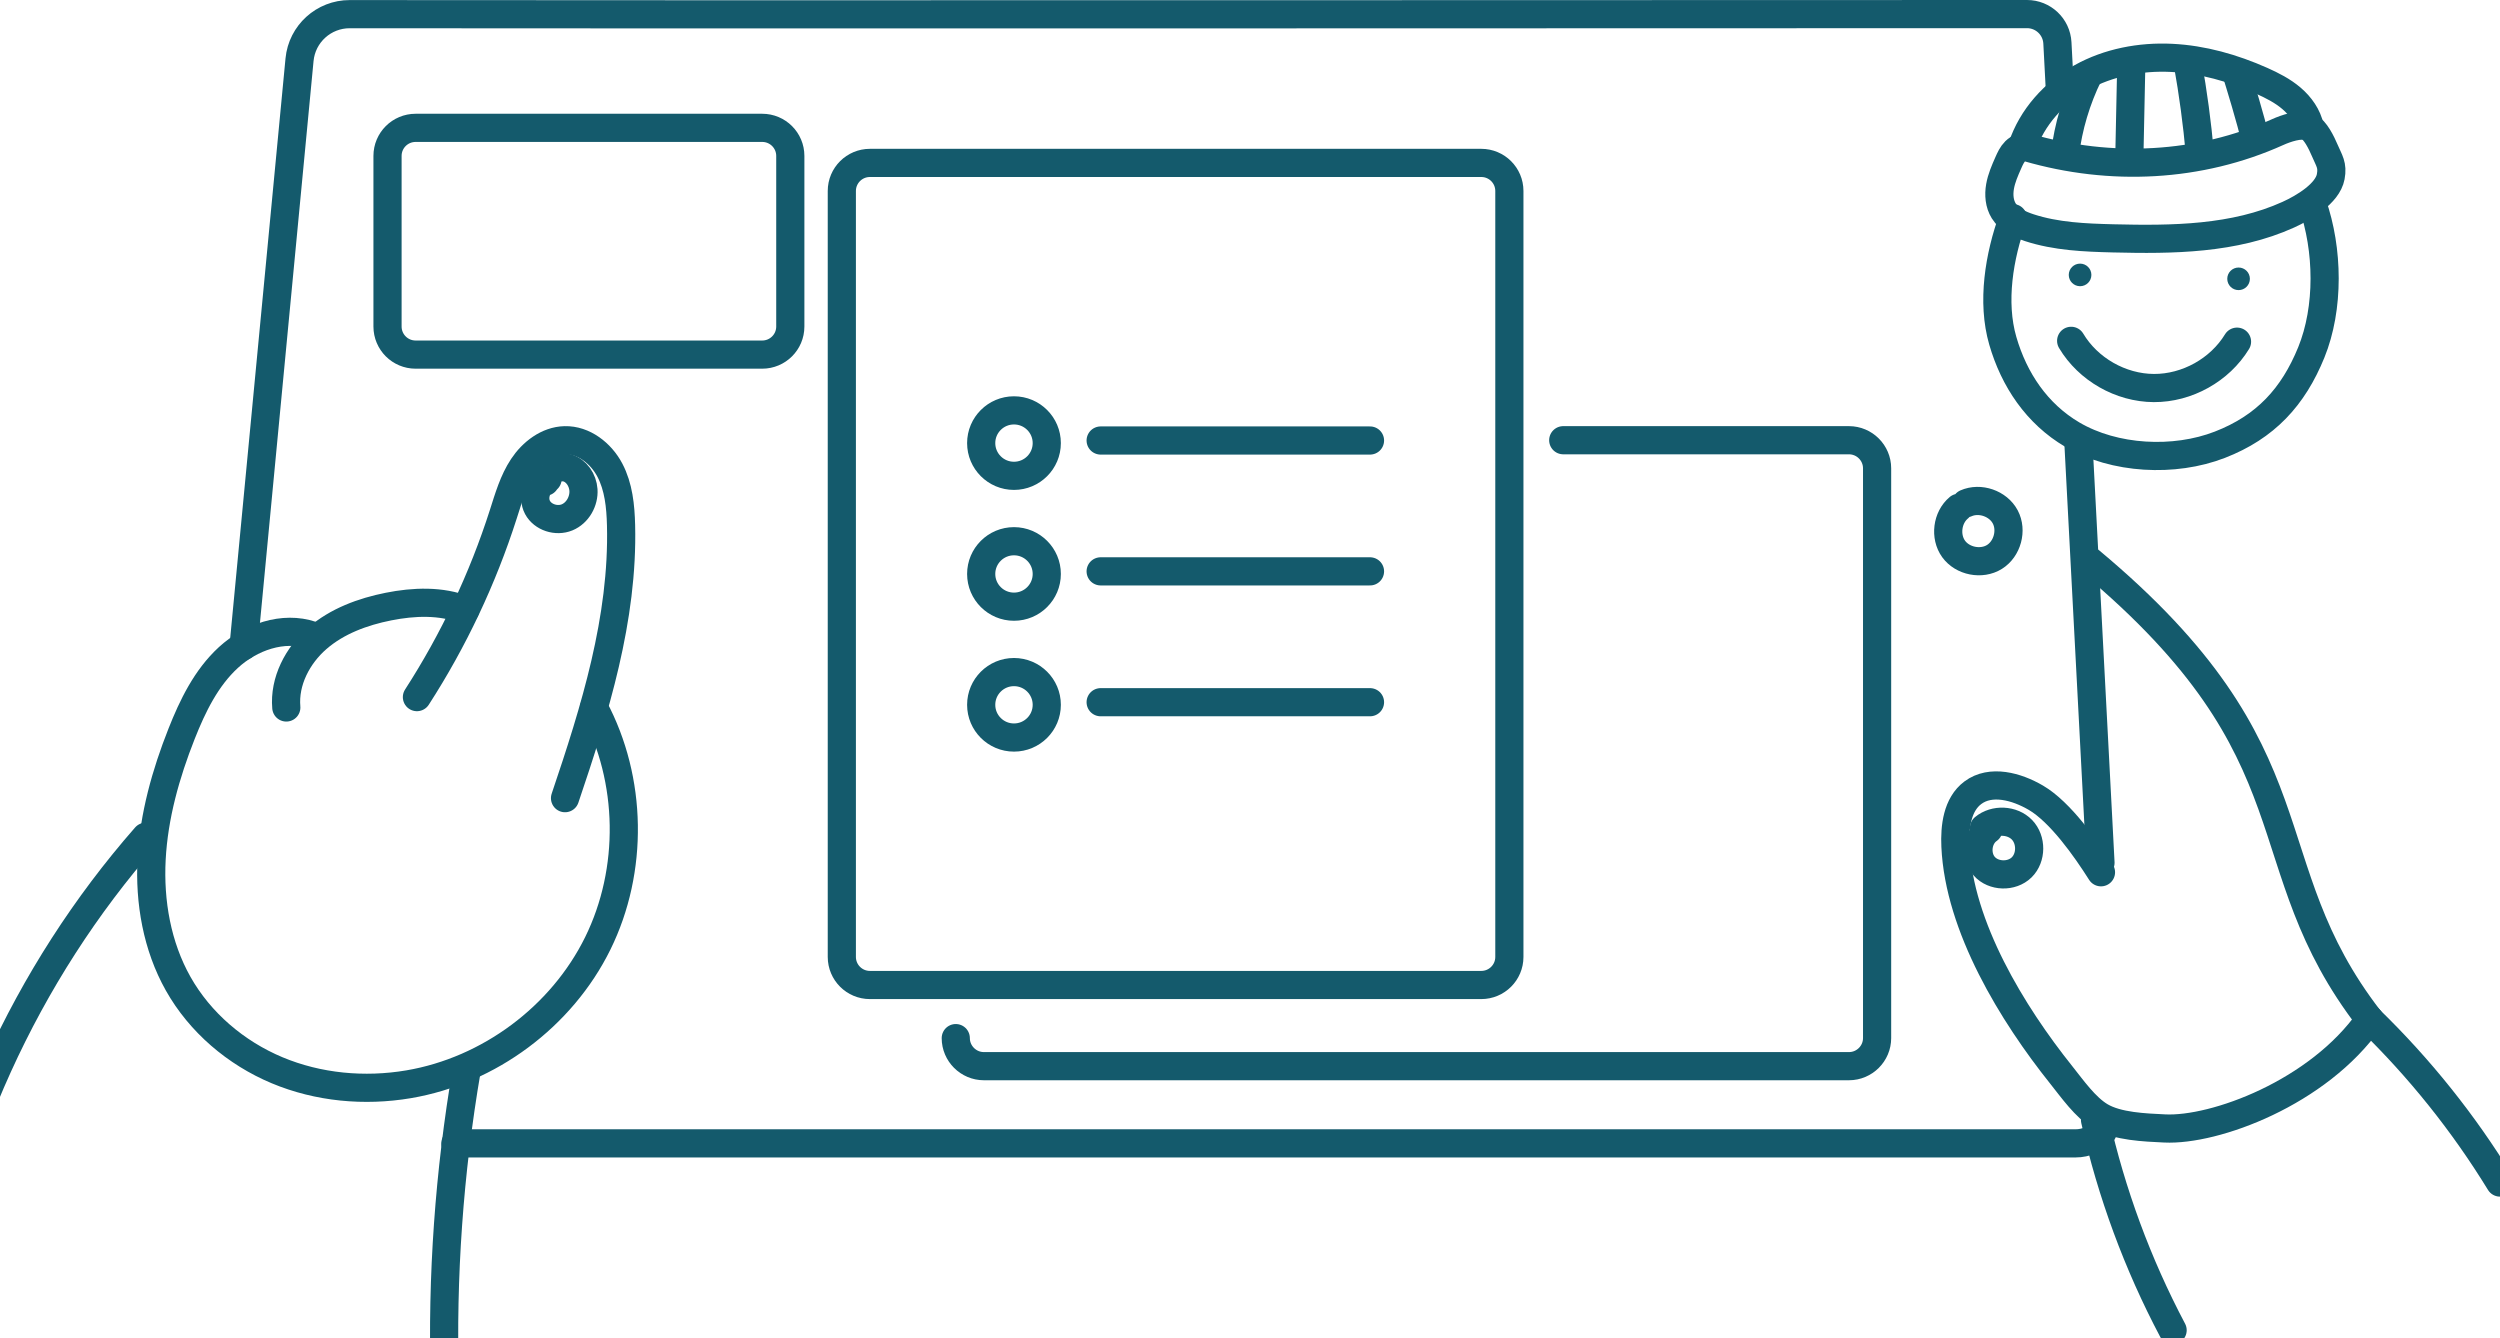 <svg width="355" height="190" viewBox="0 0 355 190" fill="none" xmlns="http://www.w3.org/2000/svg">
<path d="M64.666 162.359H294.715C296.25 162.359 297.628 161.716 298.603 160.692" stroke="#145A6C" stroke-width="4" stroke-miterlimit="10" stroke-linecap="round"/>
<path d="M292.53 13.296L292.151 6.091C292.031 3.797 290.133 1.999 287.831 2C258.879 2.011 85.534 2.07 49.667 2.01C45.974 2.003 42.885 4.804 42.534 8.475L34.591 91.728" stroke="#145A6C" stroke-width="4" stroke-miterlimit="10" stroke-linecap="round"/>
<path d="M298.269 122.51L295.15 63.154" stroke="#145A6C" stroke-width="4" stroke-miterlimit="10" stroke-linecap="round"/>
<path d="M278.15 72.105C276.487 73.49 276.146 76.199 277.414 77.951C278.682 79.703 281.367 80.231 283.206 79.09C285.045 77.948 285.759 75.312 284.746 73.402C283.733 71.491 281.147 70.598 279.168 71.474" stroke="#145A6C" stroke-width="4" stroke-miterlimit="10" stroke-linecap="round"/>
<path d="M336.478 144.769C329.188 155.189 314.471 160.59 307.388 160.241C304.565 160.102 300.697 159.97 298.256 158.523C296.11 157.251 294.241 154.574 292.712 152.66C285.76 143.961 278.194 131.618 277.673 120.172C277.546 117.398 277.919 114.233 280.147 112.568C282.689 110.667 286.354 111.675 289.094 113.278C292.569 115.309 296.191 120.464 298.34 123.863" stroke="#145A6C" stroke-width="4" stroke-miterlimit="10" stroke-linecap="round"/>
<path d="M296.814 79.694C329.853 107.279 319.21 122.427 336.478 144.769" stroke="#145A6C" stroke-width="4" stroke-miterlimit="10" stroke-linecap="round"/>
<path d="M282.368 117.792C280.743 118.921 280.458 121.526 281.768 123.008C283.077 124.489 285.66 124.554 287.073 123.17C288.486 121.787 288.493 119.25 287.119 117.827C285.745 116.405 283.246 116.3 281.728 117.568" stroke="#145A6C" stroke-width="4" stroke-miterlimit="10" stroke-linecap="round"/>
<path d="M297.494 159.039C299.821 169.419 303.536 179.488 308.511 188.894" stroke="#145A6C" stroke-width="4" stroke-miterlimit="10" stroke-linecap="round"/>
<path d="M336.478 144.768C343.586 151.677 349.824 159.475 355 167.923" stroke="#145A6C" stroke-width="4" stroke-miterlimit="10" stroke-linecap="round"/>
<path d="M59.203 98.99C64.411 90.918 68.548 82.157 71.473 73.011C72.216 70.69 72.898 68.305 74.245 66.273C75.592 64.242 77.756 62.578 80.197 62.514C82.892 62.443 85.338 64.366 86.594 66.747C87.851 69.128 88.122 71.897 88.189 74.587C88.518 87.84 84.486 100.78 80.234 113.34" stroke="#145A6C" stroke-width="4" stroke-miterlimit="10" stroke-linecap="round"/>
<path d="M44.251 90.207C40.194 88.84 35.579 90.475 32.428 93.371C29.279 96.267 27.35 100.236 25.779 104.212C23.532 109.899 21.853 115.866 21.529 121.97C21.206 128.074 22.294 134.341 25.292 139.671C28.399 145.193 33.49 149.523 39.342 151.974C45.193 154.425 51.763 155.028 58.019 153.967C69.457 152.029 79.767 144.35 84.884 133.959C90.001 123.567 89.794 110.728 84.345 100.507" stroke="#145A6C" stroke-width="4" stroke-miterlimit="10" stroke-linecap="round"/>
<path d="M40.655 100.462C40.335 96.753 42.242 93.083 45.059 90.643C47.875 88.202 51.501 86.864 55.158 86.135C58.773 85.415 62.625 85.263 66.054 86.613" stroke="#145A6C" stroke-width="4" stroke-miterlimit="10" stroke-linecap="round"/>
<path d="M-11 188.582C-7.57 162.907 3.602 138.313 20.691 118.817" stroke="#145A6C" stroke-width="4" stroke-miterlimit="10" stroke-linecap="round"/>
<path d="M63.153 196C62.736 181.256 63.781 166.472 66.269 151.933" stroke="#145A6C" stroke-width="4" stroke-miterlimit="10" stroke-linecap="round"/>
<path d="M77.757 68.01C76.242 68.581 75.562 70.624 76.323 72.05C77.084 73.477 79.023 74.082 80.52 73.467C82.017 72.852 82.957 71.18 82.85 69.567C82.758 68.178 81.852 66.794 80.506 66.429C79.159 66.063 77.523 67.014 77.422 68.403" stroke="#145A6C" stroke-width="4" stroke-miterlimit="10" stroke-linecap="round"/>
<path d="M210.339 23.133H123.53C121.326 23.133 119.539 24.917 119.539 27.117V135.886C119.539 138.086 121.326 139.87 123.53 139.87H210.339C212.543 139.87 214.33 138.086 214.33 135.886V27.117C214.33 24.917 212.543 23.133 210.339 23.133Z" stroke="#145A6C" stroke-width="4" stroke-miterlimit="10" stroke-linecap="round"/>
<path d="M221.979 62.512H262.556C264.752 62.512 266.548 64.305 266.548 66.496V147.412C266.548 149.603 264.752 151.396 262.556 151.396H139.712C137.516 151.396 135.72 149.603 135.72 147.412" stroke="#145A6C" stroke-width="4" stroke-miterlimit="10" stroke-linecap="round"/>
<path d="M143.985 67.568C146.557 67.568 148.642 65.487 148.642 62.92C148.642 60.354 146.557 58.273 143.985 58.273C141.414 58.273 139.329 60.354 139.329 62.92C139.329 65.487 141.414 67.568 143.985 67.568Z" stroke="#145A6C" stroke-width="4" stroke-miterlimit="10" stroke-linecap="round"/>
<path d="M156.292 62.552H194.54" stroke="#145A6C" stroke-width="4" stroke-miterlimit="10" stroke-linecap="round"/>
<path d="M143.985 86.149C146.557 86.149 148.642 84.068 148.642 81.501C148.642 78.935 146.557 76.854 143.985 76.854C141.414 76.854 139.329 78.935 139.329 81.501C139.329 84.068 141.414 86.149 143.985 86.149Z" stroke="#145A6C" stroke-width="4" stroke-miterlimit="10" stroke-linecap="round"/>
<path d="M156.292 81.133H194.54" stroke="#145A6C" stroke-width="4" stroke-miterlimit="10" stroke-linecap="round"/>
<path d="M143.985 104.73C146.557 104.73 148.642 102.65 148.642 100.083C148.642 97.516 146.557 95.435 143.985 95.435C141.414 95.435 139.329 97.516 139.329 100.083C139.329 102.65 141.414 104.73 143.985 104.73Z" stroke="#145A6C" stroke-width="4" stroke-miterlimit="10" stroke-linecap="round"/>
<path d="M156.292 99.714H194.54" stroke="#145A6C" stroke-width="4" stroke-miterlimit="10" stroke-linecap="round"/>
<path d="M108.232 18.154H59.02C56.815 18.154 55.028 19.937 55.028 22.137V46.37C55.028 48.57 56.815 50.354 59.02 50.354H108.232C110.436 50.354 112.223 48.57 112.223 46.37V22.137C112.223 19.937 110.436 18.154 108.232 18.154Z" stroke="#145A6C" stroke-width="4" stroke-miterlimit="10" stroke-linecap="round"/>
<path d="M294.104 48.398C296.515 52.441 301.132 55.077 305.847 55.101C310.562 55.125 315.206 52.536 317.657 48.517" stroke="#145A6C" stroke-width="4" stroke-miterlimit="10" stroke-linecap="round"/>
<path d="M285.837 30.974C283.876 36.382 282.799 42.877 284.398 48.398C285.997 53.918 289.234 58.756 294.267 61.718C300.24 65.232 308.739 65.67 315.219 63.154C321.699 60.638 325.624 56.377 328.2 50.051C330.776 43.724 330.624 35.422 328.375 28.978" stroke="#145A6C" stroke-width="4" stroke-miterlimit="10" stroke-linecap="round"/>
<path d="M287.939 20.957C287.33 20.738 286.631 21.012 286.17 21.466C285.71 21.921 285.438 22.527 285.177 23.119C284.695 24.209 284.21 25.313 284.006 26.487C283.801 27.66 283.902 28.93 284.53 29.943C285.305 31.195 286.742 31.868 288.143 32.327C291.964 33.58 296.047 33.746 300.069 33.847C308.509 34.059 317.258 33.971 324.945 30.485C327.157 29.482 330.523 27.473 330.963 25.088C331.268 23.43 330.759 22.869 330.098 21.318C329.677 20.331 328.771 18.421 327.784 17.996C326.662 17.514 324.554 18.249 323.44 18.752C312.306 23.777 299.675 24.359 287.939 20.957Z" stroke="#145A6C" stroke-width="4" stroke-miterlimit="10" stroke-linecap="round"/>
<path d="M287.142 20.856C288.529 16.662 291.692 13.157 295.556 11.005C299.419 8.853 303.937 8.004 308.356 8.217C312.776 8.43 317.104 9.669 321.145 11.467C322.653 12.139 324.143 12.899 325.397 13.972C326.651 15.045 327.663 16.463 327.994 18.078" stroke="#145A6C" stroke-width="4" stroke-miterlimit="10" stroke-linecap="round"/>
<path d="M293.217 21.919C293.699 17.991 294.842 14.144 296.585 10.589" stroke="#145A6C" stroke-width="4" stroke-miterlimit="10" stroke-linecap="round"/>
<path d="M302.356 22.803C302.453 18.155 302.55 13.508 302.647 8.861" stroke="#145A6C" stroke-width="4" stroke-miterlimit="10" stroke-linecap="round"/>
<path d="M312.385 21.845C311.999 17.517 311.42 13.207 310.652 8.93" stroke="#145A6C" stroke-width="4" stroke-miterlimit="10" stroke-linecap="round"/>
<path d="M295.371 40.642C296.258 40.642 296.977 39.924 296.977 39.038C296.977 38.153 296.258 37.435 295.371 37.435C294.484 37.435 293.764 38.153 293.764 39.038C293.764 39.924 294.484 40.642 295.371 40.642Z" fill="#145A6C"/>
<path d="M317.878 41.196C318.765 41.196 319.484 40.478 319.484 39.593C319.484 38.707 318.765 37.989 317.878 37.989C316.991 37.989 316.271 38.707 316.271 39.593C316.271 40.478 316.991 41.196 317.878 41.196Z" fill="#145A6C"/>
<path d="M317.352 9.666C318.076 11.957 319.671 17.189 320.251 19.793" stroke="#145A6C" stroke-width="4"/>
</svg>
